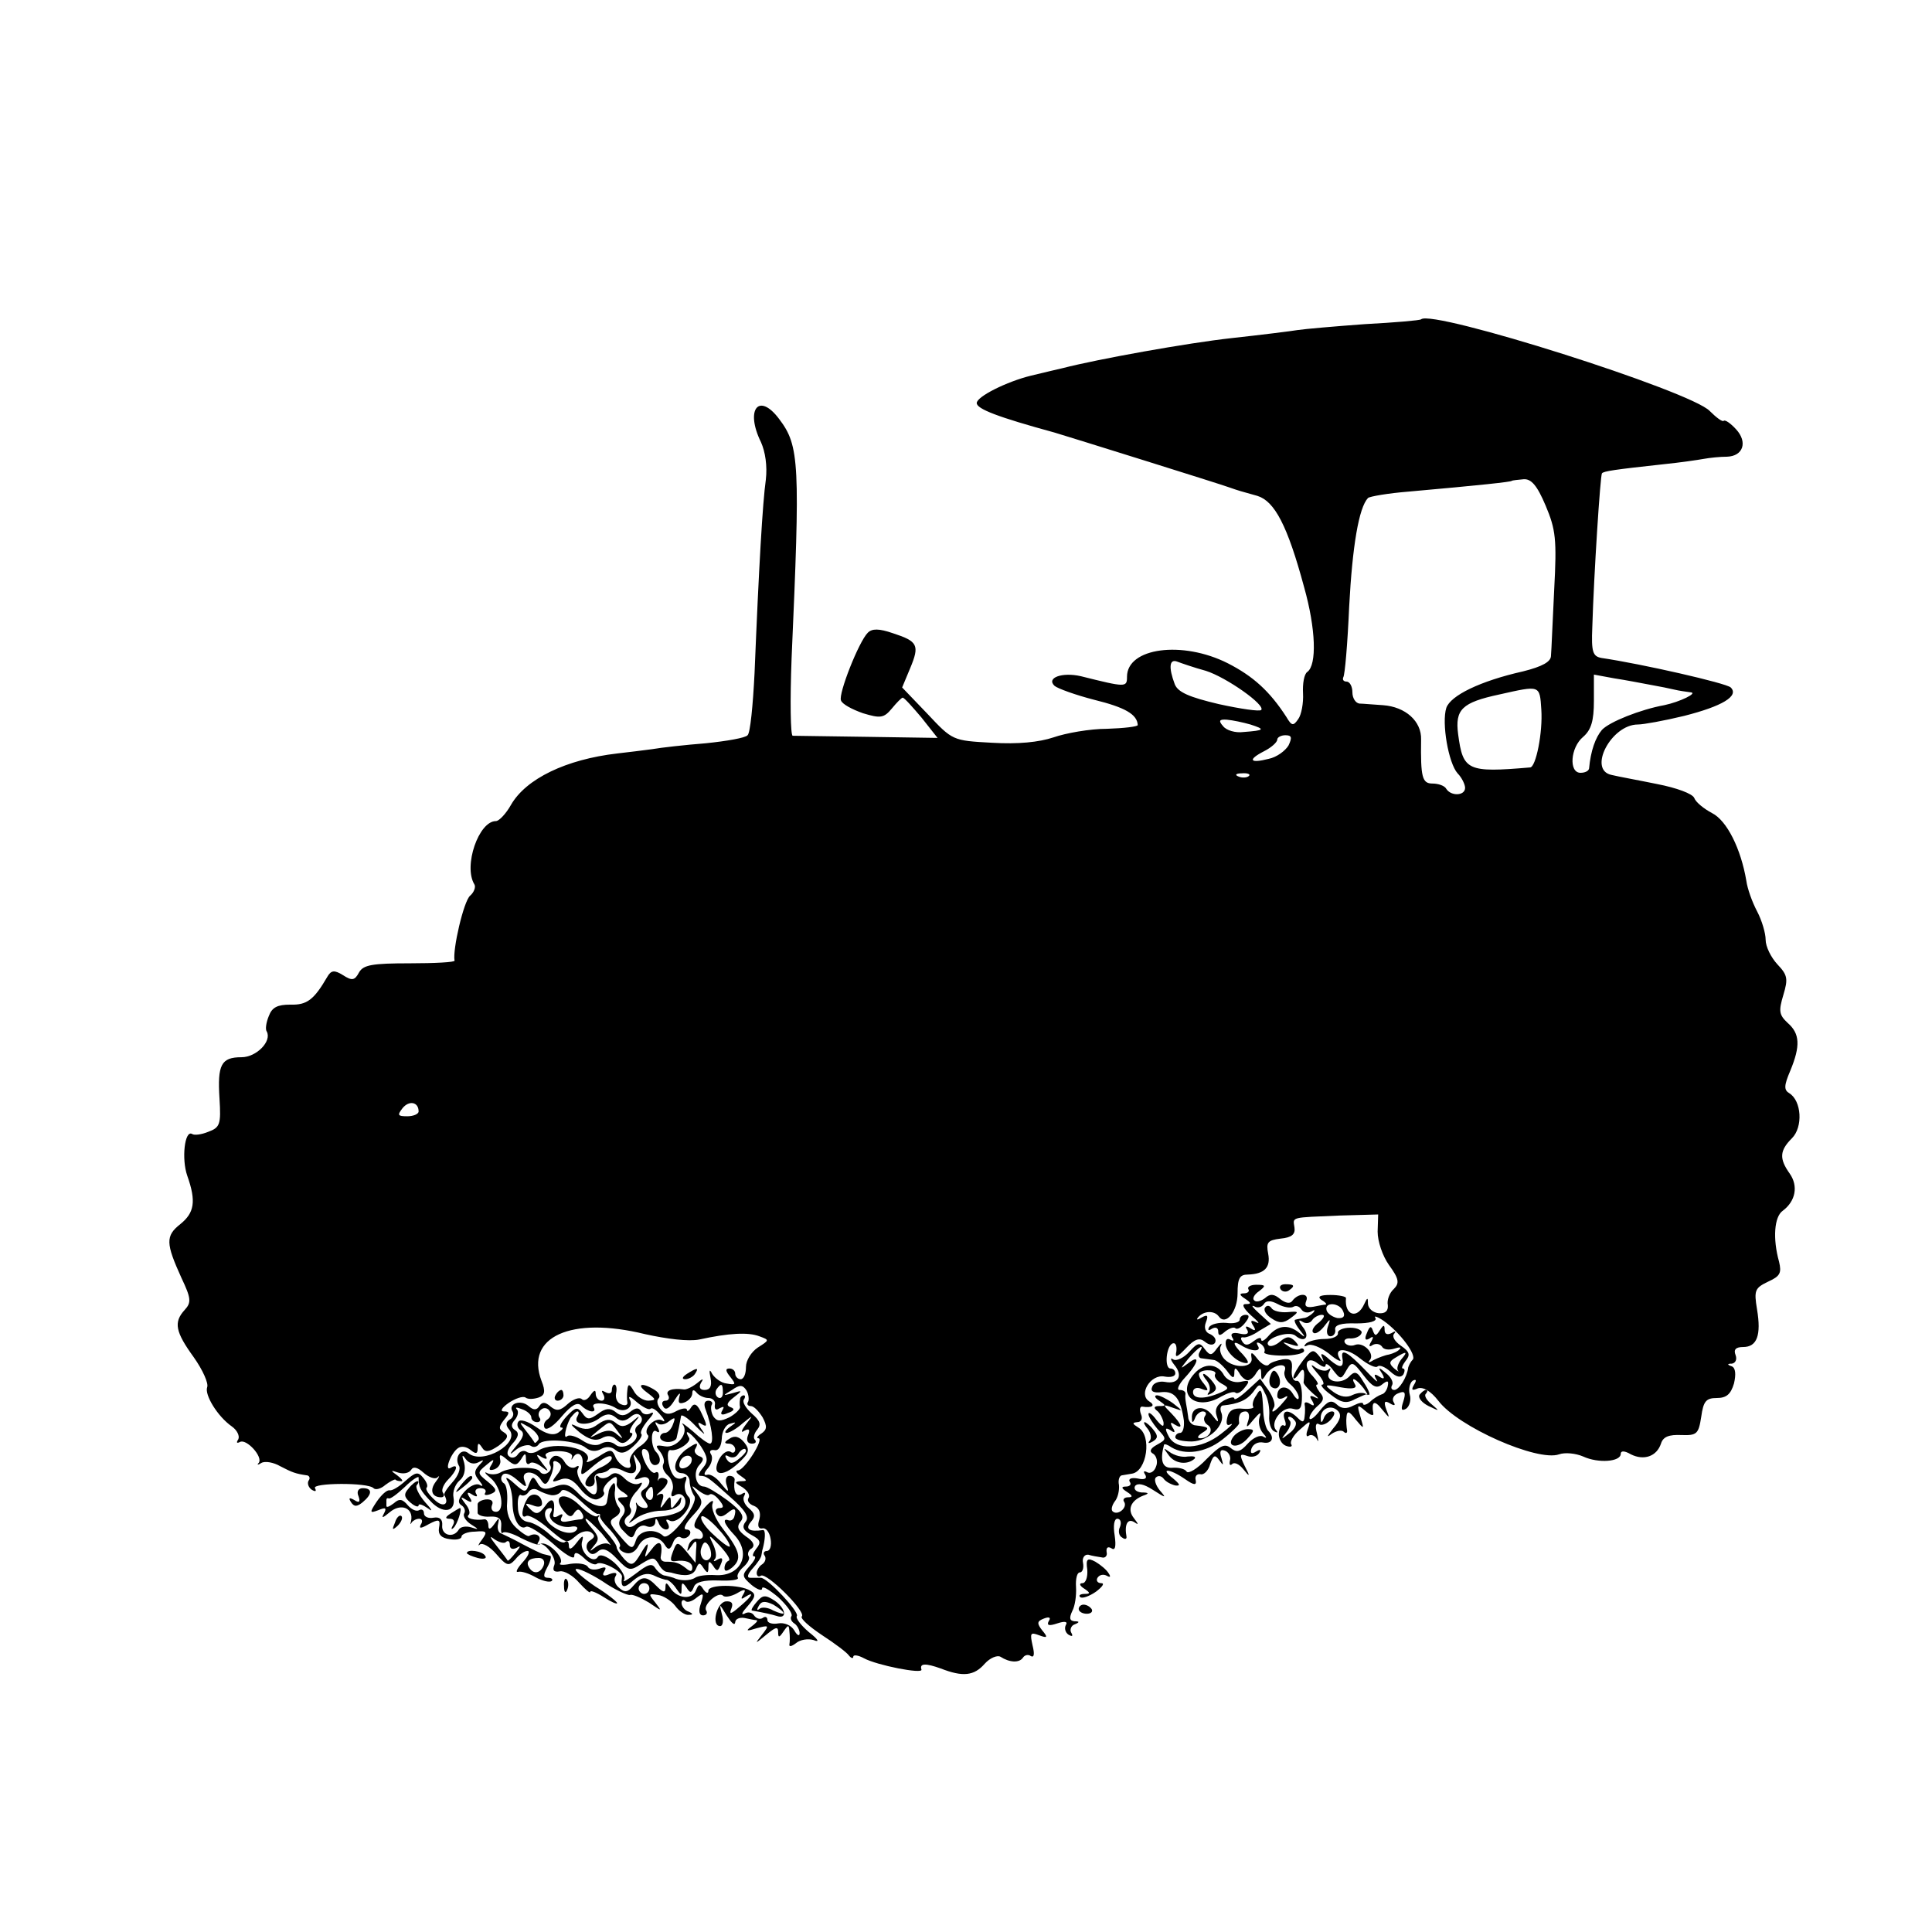 <?xml version="1.0" standalone="no"?>
<!DOCTYPE svg PUBLIC "-//W3C//DTD SVG 20010904//EN"
 "http://www.w3.org/TR/2001/REC-SVG-20010904/DTD/svg10.dtd">
<svg version="1.0" xmlns="http://www.w3.org/2000/svg"
 width="360pt" height="360pt" viewBox="0 0 360 360"
 preserveAspectRatio="xMidYMid meet">
<g transform="translate(0,360) scale(0.1,-0.1)"
fill="#000000" stroke="none">
<path d="M2648 3005 c-2 -2 -49 -6 -105 -9 -55 -4 -112 -9 -125 -11 -12 -2
-68 -9 -123 -15 -82 -9 -249 -39 -315 -56 -8 -2 -35 -8 -59 -14 -45 -11 -101
-39 -101 -51 0 -11 39 -26 145 -55 27 -8 312 -97 325 -102 20 -7 21 -7 53 -16
32 -10 56 -55 87 -170 22 -78 24 -145 6 -158 -6 -4 -9 -22 -8 -40 1 -18 -3
-40 -9 -48 -9 -13 -12 -13 -22 4 -31 48 -62 76 -109 100 -85 43 -188 29 -188
-25 0 -20 -2 -20 -86 1 -35 8 -65 -3 -49 -18 6 -5 39 -17 74 -26 57 -14 80
-27 81 -47 0 -3 -26 -6 -57 -7 -32 0 -77 -8 -100 -16 -27 -9 -66 -13 -115 -10
-73 4 -73 4 -120 54 l-47 49 15 36 c18 43 14 50 -32 65 -26 9 -39 9 -47 1 -17
-17 -55 -114 -50 -126 2 -7 21 -17 41 -24 33 -10 39 -9 54 9 9 11 18 20 20 20
3 0 18 -17 35 -37 l30 -38 -131 2 c-72 1 -135 2 -139 2 -4 1 -5 65 -2 144 16
363 15 396 -23 446 -38 51 -64 18 -34 -43 8 -18 12 -44 9 -70 -6 -42 -13 -163
-21 -360 -3 -60 -8 -112 -13 -116 -4 -5 -39 -11 -78 -15 -38 -3 -83 -8 -100
-11 -16 -2 -46 -6 -65 -8 -95 -11 -170 -47 -198 -96 -9 -16 -22 -30 -28 -30
-32 0 -61 -84 -40 -118 3 -5 -1 -15 -8 -21 -12 -10 -33 -101 -29 -121 1 -3
-37 -5 -83 -5 -71 0 -87 -3 -95 -17 -8 -15 -13 -16 -30 -5 -16 10 -22 9 -29
-3 -25 -43 -38 -53 -69 -52 -24 0 -34 -5 -40 -21 -5 -12 -7 -25 -4 -29 10 -18
-19 -48 -47 -48 -38 0 -45 -14 -41 -77 3 -48 1 -54 -21 -62 -12 -5 -26 -7 -30
-4 -14 8 -20 -47 -9 -78 17 -48 13 -69 -13 -90 -28 -22 -27 -36 2 -100 18 -38
19 -46 6 -60 -21 -23 -17 -41 17 -88 17 -24 28 -49 25 -56 -5 -14 19 -54 46
-73 10 -7 15 -18 12 -24 -4 -6 -3 -8 3 -5 12 7 44 -28 35 -39 -4 -4 -1 -4 5 0
7 4 23 1 35 -6 23 -12 29 -14 49 -17 5 0 8 -5 4 -10 -3 -5 0 -13 6 -17 7 -4 9
-3 6 3 -7 10 99 11 109 0 4 -4 14 -1 22 6 8 6 17 11 19 10 1 -2 6 -3 11 -3 4
0 0 5 -8 11 -13 9 -12 10 2 5 10 -3 20 -1 24 5 4 7 12 5 23 -5 10 -9 22 -13
26 -9 5 5 4 1 -3 -8 -12 -16 -7 -29 10 -29 5 0 7 4 3 9 -3 5 2 16 10 24 17 17
20 31 5 22 -13 -8 0 28 14 37 6 4 16 2 23 -4 10 -8 13 -7 13 3 0 11 2 11 8 2
6 -10 13 -9 31 3 17 13 20 19 10 25 -10 6 -10 10 0 23 11 13 11 16 0 16 -8 0
-4 7 9 16 12 8 26 13 31 10 5 -4 16 -3 25 0 11 4 13 11 5 31 -31 82 55 121
193 87 41 -9 81 -14 101 -10 55 12 91 14 112 6 19 -7 19 -7 -3 -21 -12 -8 -22
-24 -22 -36 0 -13 -4 -23 -10 -23 -5 0 -10 5 -10 10 0 6 -5 10 -11 10 -8 0 -7
-5 2 -16 11 -14 10 -15 -7 -12 -10 1 -22 10 -27 18 -5 10 -6 7 -3 -8 3 -15 -1
-22 -11 -22 -9 0 -11 5 -7 13 6 9 4 9 -8 -1 -9 -7 -20 -12 -24 -11 -21 3 -35
-2 -29 -11 3 -5 1 -10 -5 -10 -6 0 -8 -5 -4 -11 4 -8 12 -3 21 12 8 13 12 16
9 7 -3 -12 -1 -15 10 -11 7 3 14 10 14 17 0 7 3 7 8 1 4 -5 14 -10 22 -10 8 0
14 -6 12 -13 -1 -8 2 -11 9 -6 8 4 9 3 5 -4 -5 -8 -1 -10 10 -5 12 4 14 8 5
11 -8 3 -7 8 6 18 17 13 17 14 -2 8 -19 -5 -19 -5 -1 6 14 10 20 10 27 -1 4
-7 5 -17 3 -21 -3 -4 -1 -8 5 -8 6 0 15 -10 22 -21 9 -17 8 -23 -2 -30 -8 -5
-10 -9 -6 -9 12 0 -26 -60 -38 -60 -5 0 -3 -5 5 -10 13 -9 13 -10 0 -10 -12
-1 -11 -3 3 -11 9 -6 15 -14 12 -20 -4 -5 1 -12 10 -15 10 -4 13 -13 10 -25
-4 -12 -2 -18 5 -17 7 2 14 -7 16 -20 2 -12 -1 -22 -7 -22 -5 0 -8 -4 -4 -9 3
-5 1 -12 -5 -16 -5 -3 -10 -11 -10 -16 0 -6 4 -8 8 -5 11 6 85 -68 76 -76 -3
-4 14 -19 38 -35 23 -15 46 -32 50 -38 4 -5 8 -6 8 -2 0 4 9 3 20 -3 24 -13
110 -30 107 -21 -4 12 8 12 36 2 41 -16 62 -14 82 9 10 11 23 16 29 13 17 -11
35 -12 42 -2 3 5 10 7 15 3 6 -3 7 4 3 20 -5 23 -4 25 12 19 16 -6 17 -4 6 9
-10 13 -10 17 3 22 10 4 14 2 9 -5 -4 -8 1 -9 16 -4 15 5 20 3 16 -3 -3 -6 -1
-14 5 -18 7 -4 9 -3 5 4 -3 5 0 13 6 15 10 4 10 6 0 6 -9 1 -10 6 -4 19 5 9 8
29 7 45 -1 15 2 27 7 27 5 0 8 8 6 18 -2 9 3 16 10 15 6 -2 18 -4 25 -5 6 -2
11 3 9 10 -1 8 2 11 9 7 7 -5 9 3 6 24 -3 18 -1 31 5 31 6 0 8 -7 5 -15 -4 -8
-2 -17 4 -20 5 -4 9 -3 8 2 -4 22 2 34 14 27 9 -6 9 -5 0 7 -13 16 -6 33 17
42 12 4 11 6 -3 6 -10 1 -15 6 -12 12 5 6 16 4 33 -7 25 -16 26 -16 13 -1 -8
10 -11 21 -7 24 4 4 10 3 14 -2 4 -6 14 -11 22 -13 10 -1 9 2 -4 13 -26 20 -7
19 22 -1 17 -12 22 -12 20 -2 -2 7 2 12 9 11 6 -2 15 7 18 19 6 17 9 18 17 7
8 -11 8 -10 4 4 -4 12 -2 17 6 14 7 -2 12 -11 10 -18 -2 -8 0 -11 4 -7 4 4 13
0 21 -10 12 -15 13 -14 2 7 -10 21 -9 23 5 18 8 -3 18 -1 22 5 5 7 2 8 -6 3
-8 -5 -11 -3 -8 6 3 8 12 13 22 11 16 -3 22 9 9 22 -4 4 -8 19 -9 34 -2 44 -4
48 -13 32 -6 -8 -8 -17 -6 -21 3 -3 -6 -5 -19 -4 -17 2 -26 -3 -29 -16 -3 -12
-1 -17 6 -13 7 3 -1 -5 -18 -18 -37 -29 -83 -31 -97 -5 -8 15 -7 18 3 12 8 -6
10 -4 4 5 -5 9 -4 11 3 6 18 -11 14 0 -5 20 -17 17 -17 18 2 11 20 -7 20 -7 1
8 -11 8 -25 15 -30 15 -6 0 -4 -5 4 -10 13 -9 13 -10 0 -10 -9 0 -11 -3 -5 -8
6 -4 11 -14 13 -22 1 -10 -2 -9 -13 4 -8 11 -15 16 -15 11 0 -5 8 -17 17 -28
17 -18 17 -19 -1 -29 -13 -7 -15 -13 -7 -17 6 -4 9 -15 5 -24 -3 -9 -11 -14
-17 -10 -6 3 -7 1 -3 -5 4 -7 -1 -10 -14 -7 -11 2 -18 0 -15 -6 4 -5 0 -9 -7
-9 -9 0 -9 -3 2 -10 11 -7 11 -10 2 -10 -7 0 -11 -4 -7 -9 6 -11 -13 -26 -22
-17 -3 3 -1 11 4 18 6 7 9 21 8 31 -2 9 1 18 6 18 5 1 13 2 18 3 28 4 38 71
12 86 -11 7 -12 9 -2 10 7 0 11 6 7 15 -3 8 -2 14 2 14 19 -3 26 2 13 10 -20
13 3 51 29 46 11 -2 20 0 20 6 0 5 -4 9 -9 9 -12 0 -8 44 5 47 5 1 7 -6 6 -15
-3 -13 1 -12 18 6 16 17 25 20 35 12 8 -7 16 -7 19 -2 3 6 -1 12 -9 16 -9 3
-12 12 -8 22 5 13 3 15 -8 9 -8 -5 -11 -5 -6 1 11 12 30 12 38 1 13 -18 35 9
35 43 0 28 4 35 19 35 31 1 43 13 38 39 -4 21 -1 25 23 28 21 2 28 8 26 21 -3
20 -8 18 84 22 l72 2 -1 -32 c0 -18 9 -45 21 -62 19 -26 20 -34 9 -45 -8 -7
-13 -21 -11 -30 1 -11 -5 -16 -17 -15 -10 1 -19 8 -20 17 0 13 -1 13 -7 0 -13
-29 -37 -21 -34 11 1 3 -13 6 -29 6 -19 0 -25 -3 -17 -9 7 -4 11 -8 8 -9 -3 0
-13 -2 -23 -4 -13 -2 -17 1 -13 11 6 15 -15 15 -26 0 -4 -6 -13 -4 -22 3 -12
10 -19 11 -29 2 -8 -6 -17 -8 -20 -4 -4 3 0 11 9 17 13 10 13 12 -5 12 -11 0
-17 -4 -15 -8 3 -4 -1 -8 -8 -8 -9 0 -9 -3 2 -10 12 -8 12 -10 1 -10 -8 0 -4
-8 10 -21 13 -11 18 -17 10 -13 -10 5 -12 3 -6 -6 6 -9 4 -11 -5 -5 -8 5 -11
4 -6 -3 4 -7 -1 -10 -14 -7 -13 3 -18 0 -14 -7 4 -6 3 -8 -4 -4 -6 3 -9 -1 -8
-10 2 -15 23 -34 39 -34 5 0 1 7 -7 16 -19 19 -21 28 -3 17 19 -12 38 -12 31
-1 -4 7 -2 8 5 4 6 -4 9 -11 7 -15 -3 -4 13 -7 35 -7 21 0 39 4 39 9 0 4 -4 6
-8 3 -4 -2 -14 0 -22 6 -12 8 -11 8 5 3 16 -5 17 -4 8 6 -10 10 -16 9 -28 -1
-8 -7 -18 -10 -21 -7 -12 11 37 29 50 18 18 -15 28 -1 13 17 -8 11 -8 14 0 9
6 -4 14 -3 18 3 3 5 12 10 18 10 7 0 4 -6 -5 -14 -10 -7 -15 -16 -11 -19 3 -4
12 1 20 11 12 16 13 16 7 -1 -3 -9 -1 -17 5 -17 6 0 10 6 9 12 -2 9 11 13 39
12 25 0 39 4 36 10 -4 5 3 3 15 -5 31 -22 63 -65 54 -73 -4 -4 -7 -11 -8 -14
-2 -18 -17 -42 -26 -42 -5 0 -7 4 -4 9 3 5 -2 15 -11 22 -14 12 -16 12 -8 0 6
-10 4 -12 -5 -6 -9 6 -11 4 -5 -6 5 -8 -5 1 -22 19 -30 31 -44 40 -42 24 4
-21 -3 -23 -23 -6 -14 13 -19 14 -14 4 4 -10 3 -9 -5 2 -12 15 -14 14 -31 -7
-10 -13 -18 -27 -18 -32 0 -4 5 -1 10 7 9 14 12 8 9 -16 0 -3 8 -12 18 -21 10
-8 12 -11 4 -7 -10 5 -12 3 -6 -6 5 -9 4 -11 -4 -6 -6 4 -11 4 -10 -1 1 -4 1
-15 0 -22 -1 -12 -4 -12 -13 -3 -17 17 -31 15 -24 -4 3 -8 2 -13 -2 -10 -4 2
-8 -4 -9 -14 -1 -10 5 -21 13 -24 8 -3 13 -2 10 3 -3 4 4 17 16 27 20 18 21
18 15 1 -4 -10 -3 -16 2 -12 5 3 12 -1 15 -7 3 -7 3 -2 0 11 -4 14 -2 21 4 17
5 -3 15 1 22 9 8 9 8 15 2 15 -6 0 -13 -6 -15 -12 -4 -10 -6 -10 -6 -1 -1 18
19 27 32 14 7 -7 5 -17 -9 -33 -11 -14 -13 -18 -3 -10 9 6 19 8 23 4 4 -4 7
-2 6 3 -1 6 -2 17 -1 25 1 12 5 11 17 -5 16 -19 16 -19 9 5 -7 23 -6 24 9 11
9 -8 16 -10 15 -5 -4 23 2 26 16 8 15 -18 15 -18 8 0 -5 14 -3 17 7 11 8 -5
11 -4 7 2 -4 6 0 14 9 17 12 5 14 1 9 -15 -5 -15 -4 -19 5 -14 6 4 10 16 7 26
-3 10 0 22 5 26 7 4 8 1 3 -7 -6 -10 -4 -12 7 -7 10 3 24 -5 38 -23 37 -49
185 -114 225 -100 11 4 31 2 45 -4 28 -13 70 -10 70 5 0 6 7 6 19 -1 24 -12
48 -4 56 20 4 13 15 17 38 16 29 -1 32 2 37 34 4 29 9 35 29 35 18 0 26 7 32
27 4 17 3 29 -4 32 -9 3 -9 5 0 5 7 1 10 8 7 16 -4 10 0 15 14 15 26 0 34 22
26 70 -6 36 -4 40 21 52 22 10 25 16 20 37 -12 43 -9 84 7 95 24 18 29 46 13
69 -20 28 -19 43 4 66 21 21 18 70 -5 84 -10 6 -10 14 2 42 19 46 18 69 -5 89
-16 15 -17 22 -8 52 9 30 8 37 -11 57 -12 13 -22 33 -22 46 0 12 -7 36 -16 53
-9 17 -18 42 -20 57 -10 59 -36 112 -64 126 -15 8 -30 20 -33 28 -3 8 -33 19
-69 26 -34 7 -73 14 -85 17 -45 9 -1 94 49 94 10 0 49 7 86 16 71 18 103 37
87 53 -8 8 -166 44 -241 55 -16 3 -19 11 -17 57 3 100 15 284 18 287 3 4 23 7
115 17 30 3 64 8 75 10 11 2 30 4 43 4 30 1 39 27 17 51 -10 11 -20 18 -23 16
-2 -3 -14 6 -26 18 -34 37 -517 190 -538 171z m232 -347 c19 -45 21 -63 16
-157 -3 -58 -5 -113 -6 -123 0 -11 -16 -20 -52 -29 -80 -18 -135 -45 -143 -68
-9 -28 4 -103 21 -122 8 -8 14 -21 14 -27 0 -15 -26 -16 -35 -2 -3 6 -15 10
-26 10 -19 0 -22 12 -21 82 1 34 -29 61 -71 64 -17 1 -38 3 -44 3 -7 1 -13 10
-13 21 0 11 -5 20 -11 20 -5 0 -8 3 -6 8 3 4 8 63 11 132 6 113 18 184 35 202
3 3 38 9 76 12 135 12 190 18 192 20 1 1 11 2 22 3 14 1 25 -11 41 -49z m-633
-308 c38 -12 112 -64 103 -73 -3 -3 -38 2 -79 11 -55 13 -76 22 -82 37 -12 32
-10 48 5 42 8 -3 31 -11 53 -17z m828 -26 c17 -3 37 -7 45 -9 8 -2 22 -4 30
-5 15 -1 -20 -18 -49 -24 -44 -8 -102 -31 -116 -46 -12 -14 -21 -39 -24 -72
-1 -5 -8 -8 -16 -8 -22 0 -19 47 5 67 15 13 20 30 20 67 l0 49 38 -7 c20 -3
51 -9 67 -12z m-203 -46 c3 -42 -10 -108 -21 -108 -117 -10 -125 -6 -134 62
-6 46 7 59 77 74 76 17 75 18 78 -28z m-542 -28 c28 -9 27 -11 -13 -14 -15 -2
-32 3 -38 11 -9 10 -7 13 7 12 11 -1 30 -5 44 -9z m71 -39 c-6 -10 -22 -22
-37 -25 -35 -9 -40 -2 -9 14 14 7 25 17 25 22 0 4 7 8 15 8 12 0 13 -4 6 -19z
m-74 -57 c-3 -3 -12 -4 -19 -1 -8 3 -5 6 6 6 11 1 17 -2 13 -5z m-1547 -625
c0 -5 -10 -9 -21 -9 -18 0 -19 2 -9 15 12 15 30 12 30 -6z m1630 -364 c5 3 11
1 15 -5 4 -6 12 -7 18 -4 7 4 8 3 4 -2 -5 -5 -13 -10 -18 -10 -5 -1 -12 -2
-15 -3 -4 0 0 -9 7 -18 13 -16 12 -17 -2 -5 -20 15 -39 12 -56 -8 -7 -8 -13
-11 -13 -6 0 5 -6 3 -14 -3 -10 -8 -16 -9 -21 -1 -4 6 -3 9 2 8 4 -1 18 4 29
12 l22 13 -22 20 c-11 10 -16 16 -9 13 6 -4 14 -2 18 4 4 7 13 7 26 0 11 -6
24 -8 29 -5z m93 -9 c4 -9 0 -13 -11 -12 -9 2 -18 8 -20 14 -5 17 25 15 31 -2z
m-33 -100 c0 5 7 1 14 -9 14 -18 15 -18 25 0 10 17 12 16 32 -10 16 -21 24
-25 34 -17 10 8 13 8 11 -2 -1 -7 -6 -15 -11 -16 -6 -2 -16 -8 -22 -14 -7 -6
-13 -7 -13 -4 0 4 -8 2 -18 -3 -13 -7 -23 -6 -31 2 -10 9 -17 7 -32 -12 -10
-13 -19 -19 -19 -13 0 5 7 15 15 22 12 10 13 16 4 26 -6 8 -8 14 -5 14 4 0 0
7 -8 16 -20 19 -11 40 10 23 8 -6 14 -8 14 -3z m-1123 -51 c0 -8 -4 -12 -9 -9
-5 3 -6 10 -3 15 9 13 12 11 12 -6z m979 -52 c-5 -15 -3 -14 10 2 12 14 15 15
11 4 -3 -9 0 -22 6 -29 8 -9 8 -11 1 -7 -6 4 -19 -2 -29 -13 -14 -16 -21 -17
-32 -8 -11 9 -20 4 -45 -21 -17 -18 -34 -28 -37 -23 -3 5 -15 8 -27 7 -18 -1
-23 13 -15 43 1 2 7 0 14 -5 25 -15 63 -10 94 14 18 14 32 28 32 31 -2 15 2
22 12 22 6 0 8 -8 5 -17z m88 -2 c3 -5 -2 -15 -12 -22 -15 -12 -16 -12 -5 2 7
9 10 19 6 22 -3 4 -4 7 0 7 3 0 8 -4 11 -9z"/>
<path d="M2357 1163 c-3 -5 3 -14 13 -20 13 -9 22 -9 35 1 16 12 16 13 -6 11
-13 -1 -27 2 -30 8 -4 5 -9 5 -12 0z"/>
<path d="M2454 1042 c11 -12 15 -22 10 -22 -5 0 2 -9 16 -19 19 -15 29 -17 45
-8 11 5 21 10 23 9 7 -5 4 6 -8 24 -11 19 -16 20 -27 8 -16 -15 -46 -8 -36 10
3 6 3 8 -2 4 -4 -4 -15 -2 -24 4 -10 8 -9 4 3 -10z m87 -29 c7 -10 10 -15 5
-11 -5 4 -16 3 -25 -1 -11 -6 -23 -4 -36 5 -19 14 -18 15 13 9 22 -4 31 -2 27
5 -10 17 2 11 16 -7z"/>
<path d="M2299 924 c-16 -20 7 -25 25 -5 14 15 14 18 1 18 -8 0 -20 -6 -26
-13z"/>
<path d="M2178 888 c12 -16 35 -18 48 -6 3 4 -2 5 -13 4 -10 -2 -25 2 -33 8
-13 9 -13 9 -2 -6z"/>
<path d="M2386 1198 c3 -5 10 -6 15 -3 13 9 11 12 -6 12 -8 0 -12 -4 -9 -9z"/>
<path d="M2310 1141 c0 -5 -11 -8 -25 -6 -14 1 -28 -2 -32 -8 -3 -6 -1 -7 5
-3 7 4 12 2 12 -5 0 -8 3 -9 13 0 8 6 16 9 19 6 3 -3 11 1 18 10 8 10 9 15 1
15 -6 0 -11 -4 -11 -9z"/>
<path d="M2493 1116 c1 -6 -10 -11 -25 -11 -14 0 -30 -4 -35 -9 -4 -5 -3 -6 3
-3 7 4 24 -3 40 -15 15 -13 25 -17 21 -11 -14 22 11 23 37 2 15 -12 30 -19 33
-15 4 3 14 -1 24 -10 11 -10 19 -12 24 -5 3 6 3 11 -1 11 -3 0 -1 6 5 14 9 11
8 17 -8 28 -12 8 -18 18 -13 23 4 5 1 5 -5 1 -8 -4 -13 -2 -13 6 0 10 -2 10
-9 -1 -7 -11 -9 -11 -13 0 -3 9 -6 8 -11 -5 -5 -11 -3 -15 5 -10 7 5 8 3 3 -6
-5 -8 -4 -11 3 -6 6 3 13 2 17 -3 3 -6 13 -7 23 -4 9 3 14 3 10 -1 -3 -4 -12
-8 -20 -10 -7 -1 -20 -6 -28 -10 -8 -5 -12 -6 -8 -1 11 12 -11 35 -27 29 -7
-3 -16 -1 -19 4 -3 5 2 9 11 8 9 0 18 4 20 10 2 5 -8 10 -21 10 -14 0 -24 -5
-23 -10z m118 -49 c-6 -8 -9 -17 -6 -21 3 -3 -1 -1 -7 4 -10 9 -10 13 2 20 21
13 24 12 11 -3z"/>
<path d="M2216 1081 c-10 -11 -24 -18 -30 -14 -6 4 -5 -1 2 -10 17 -20 8 -37
-17 -32 -11 2 -22 -2 -24 -9 -4 -9 3 -12 18 -10 24 2 35 -12 41 -53 1 -13 -2
-23 -7 -23 -5 0 -9 -4 -9 -8 0 -5 14 -8 31 -8 32 1 63 31 55 53 -3 7 -2 13 2
14 30 3 45 10 57 25 12 17 13 17 22 -2 6 -10 9 -29 8 -42 -1 -13 3 -26 9 -29
6 -3 8 -3 4 2 -13 14 12 46 31 40 14 -4 17 1 17 24 0 17 -4 29 -10 28 -6 -1
-10 8 -9 20 2 18 -2 22 -17 20 -11 -2 -23 -6 -26 -10 -4 -4 -13 1 -21 11 -10
13 -13 14 -11 2 4 -19 -32 -21 -50 -3 -7 7 -11 19 -7 25 3 7 0 5 -7 -4 -10
-14 -13 -15 -23 -2 -9 13 -13 13 -29 -5z m19 -1 c-3 -5 -1 -11 4 -11 6 -1 16
-2 22 -3 6 0 17 -10 25 -20 10 -14 14 -16 14 -5 0 11 2 12 9 1 4 -8 12 -14 16
-14 4 0 12 6 16 14 7 10 9 10 9 -2 0 -13 2 -13 9 -1 12 18 41 24 35 7 -3 -7 2
-19 11 -26 8 -7 15 -18 15 -24 0 -6 -5 -3 -11 7 -10 17 -29 15 -29 -4 0 -6 6
-7 13 -3 8 5 8 2 -2 -9 -14 -17 -26 -24 -17 -9 3 5 -2 19 -10 31 l-16 22 -24
-22 c-13 -12 -24 -19 -24 -15 0 4 -9 2 -20 -4 -12 -7 -17 -16 -13 -28 5 -14 3
-14 -9 2 -15 19 -39 15 -37 -7 0 -9 2 -9 6 1 2 6 9 12 14 12 6 0 8 -4 4 -9 -3
-5 -1 -12 5 -16 13 -8 3 -25 -13 -25 -7 0 -6 4 3 10 15 9 13 11 -12 14 -7 0
-14 8 -14 16 -1 8 -3 20 -4 25 -1 6 -2 13 -1 18 0 4 -4 7 -11 7 -6 0 -2 10 10
23 26 28 29 45 5 26 -15 -11 -14 -10 1 9 20 23 32 30 21 12z"/>
<path d="M2226 1041 c-36 -39 2 -72 50 -43 11 6 23 10 26 7 3 -3 11 1 17 9 11
13 9 15 -8 11 -12 -2 -24 3 -30 12 -12 23 -37 24 -55 4z m38 -2 c-2 -4 3 -12
12 -17 15 -8 14 -10 -2 -17 -30 -13 -51 -12 -51 1 0 7 7 10 16 6 13 -5 14 -3
4 10 -7 8 -11 17 -8 20 8 8 35 5 29 -3z"/>
<path d="M2249 1027 c6 -8 7 -18 3 -22 -4 -5 -1 -5 6 -1 10 6 10 11 1 22 -6 8
-14 14 -16 14 -3 0 0 -6 6 -13z"/>
<path d="M2367 1036 c-3 -8 -2 -18 3 -21 13 -8 20 9 11 24 -6 10 -10 9 -14 -3z"/>
<path d="M1280 1040 c-9 -6 -10 -10 -3 -10 6 0 15 5 18 10 8 12 4 12 -15 0z"/>
<path d="M1140 1009 c0 -5 -5 -7 -12 -3 -7 4 -8 3 -4 -4 4 -7 2 -12 -3 -12 -6
0 -11 6 -11 13 0 8 -3 7 -10 -3 -5 -8 -12 -11 -16 -7 -4 4 -16 0 -26 -9 -14
-13 -21 -14 -32 -5 -10 9 -16 9 -21 1 -5 -8 -11 -8 -20 0 -15 13 -39 4 -30
-10 3 -5 1 -12 -5 -15 -8 -5 -8 -11 -1 -19 21 -25 -49 -66 -76 -44 -13 11 -27
-7 -18 -23 4 -5 -1 -19 -12 -31 -10 -11 -17 -22 -15 -24 10 -17 -2 -24 -18 -9
-11 10 -18 20 -15 23 3 3 0 11 -7 19 -9 11 -14 10 -32 -6 -12 -11 -25 -19 -30
-18 -5 1 -15 -8 -24 -21 -14 -21 -13 -22 3 -16 14 6 16 4 10 -7 -5 -9 -1 -7
11 3 21 18 45 8 40 -16 -2 -6 -1 -8 1 -3 3 4 9 7 14 7 6 0 7 -5 3 -11 -4 -8 1
-7 15 1 19 10 22 9 19 -7 -2 -12 4 -19 20 -21 12 -2 22 0 22 5 0 4 11 9 25 9
22 2 24 0 13 -15 -7 -9 -8 -13 -4 -9 5 4 19 -4 31 -18 19 -22 23 -23 35 -10 7
9 17 16 23 16 5 0 2 -9 -9 -21 -10 -11 -14 -19 -9 -18 6 2 21 -3 33 -10 13 -7
26 -10 30 -7 3 3 0 6 -7 6 -9 0 -9 5 -1 20 6 11 8 21 5 21 -3 1 -8 2 -12 3 -5
1 -23 10 -40 19 -18 10 -36 18 -40 20 -4 1 -7 9 -5 17 3 13 2 13 -7 0 -7 -10
-11 -11 -11 -3 0 7 -3 12 -7 12 -19 -3 -36 2 -30 8 4 3 1 13 -6 21 -10 13 -9
14 2 7 10 -6 12 -4 6 5 -6 9 -4 11 5 5 8 -5 11 -4 7 2 -3 5 0 10 8 10 8 0 12
-4 9 -9 -3 -4 2 -5 10 -2 13 5 12 9 -5 23 -20 16 -20 17 -3 31 14 12 16 12 10
1 -6 -9 -5 -12 5 -9 8 3 13 11 11 18 -2 11 0 11 13 0 14 -12 18 -11 26 1 7 12
9 12 9 0 0 -8 3 -11 7 -8 3 4 13 1 22 -6 14 -11 15 -10 1 7 -12 16 -12 18 -1
11 9 -5 12 -4 8 2 -3 5 7 9 23 9 15 0 27 -4 26 -10 -2 -6 -1 -8 1 -3 9 16 22
6 18 -14 -4 -19 -3 -20 13 -7 25 22 42 30 42 21 0 -5 -10 -13 -22 -18 -23 -11
-37 -35 -19 -35 6 0 10 5 9 12 -2 7 2 12 9 13 6 0 15 3 18 7 4 4 15 3 25 -2
21 -11 30 -4 23 18 -4 14 -3 15 5 2 8 -10 8 -18 0 -27 -8 -10 -7 -12 6 -7 18
7 22 -11 6 -21 -8 -5 -7 -11 1 -21 7 -9 8 -14 1 -14 -6 0 -12 3 -15 8 -2 4 -3
2 -1 -4 1 -6 -3 -18 -9 -25 -8 -9 -6 -9 7 1 10 8 32 15 49 15 18 0 32 7 35 15
3 13 2 13 -7 0 -10 -13 -11 -13 -11 0 0 13 -2 13 -11 0 -9 -13 -10 -12 -5 3 4
12 2 16 -7 12 -6 -4 -4 0 6 8 10 9 14 18 8 21 -5 3 -11 3 -14 -1 -2 -5 -2 -2
0 5 1 7 -1 11 -6 8 -4 -3 -13 6 -19 19 -7 15 -8 25 -2 25 6 0 10 -7 10 -15 0
-8 5 -15 10 -15 11 0 13 13 3 24 -11 10 -11 46 0 39 6 -4 7 -1 2 8 -5 8 -5 11
0 7 4 -4 14 -3 22 4 11 8 12 7 7 -6 -3 -9 -10 -16 -15 -16 -5 0 -9 -4 -9 -8 0
-5 7 -9 15 -9 8 0 16 4 16 9 1 4 3 13 4 18 1 6 3 15 4 21 0 5 13 -3 27 -18 15
-15 20 -19 13 -9 -10 14 -10 18 -1 12 10 -6 10 -2 0 19 -8 18 -14 22 -20 13
-4 -7 -8 -9 -8 -5 0 4 -9 3 -19 -2 -14 -8 -22 -7 -30 3 -6 7 -8 16 -4 20 4 4
1 11 -7 16 -24 15 -36 11 -14 -5 17 -13 17 -14 2 -15 -9 0 -22 8 -27 18 -8 14
-11 14 -12 2 -1 -8 -1 -19 0 -23 1 -5 -4 -7 -11 -4 -7 2 -12 11 -10 21 2 9 0
16 -3 16 -3 0 -5 -5 -5 -11z m72 -34 c3 3 11 -2 19 -12 8 -9 9 -14 3 -10 -13
8 -37 -16 -27 -27 4 -3 -3 -14 -16 -22 -12 -9 -20 -22 -17 -30 3 -8 0 -11 -9
-8 -7 3 -16 12 -19 21 -6 13 -9 13 -32 -2 -15 -9 -24 -12 -20 -7 14 23 -62 38
-91 19 -7 -5 -17 -6 -22 -2 -5 3 -12 1 -16 -5 -4 -6 -11 -8 -16 -4 -6 4 -4 13
6 24 11 12 13 20 5 25 -8 5 -8 11 -1 19 6 7 8 16 4 20 -4 4 0 4 10 0 9 -3 17
-10 17 -15 0 -5 5 -9 11 -9 5 0 8 4 4 9 -3 5 -1 12 4 15 5 4 12 2 15 -3 4 -5
2 -12 -4 -16 -6 -4 -8 -11 -5 -16 4 -5 18 5 32 22 18 21 29 27 36 20 13 -13
30 -15 23 -3 -6 10 25 9 42 -2 16 -10 34 2 25 17 -3 7 3 4 14 -6 11 -9 22 -15
25 -12z m-321 -100 c11 6 12 5 2 -5 -10 -11 -10 -17 0 -29 7 -9 8 -12 1 -8 -6
4 -19 -2 -28 -12 -12 -13 -14 -21 -6 -26 5 -3 8 -10 5 -15 -3 -5 3 -14 12 -20
16 -10 16 -11 1 -6 -10 3 -20 1 -23 -4 -10 -17 -33 -11 -31 8 1 11 -5 16 -16
14 -10 -2 -18 2 -18 8 0 6 -4 9 -9 6 -5 -3 -14 1 -21 9 -10 12 -16 13 -26 4
-8 -6 -14 -9 -14 -5 0 3 0 8 0 11 0 3 2 4 4 3 3 -2 16 8 30 21 14 14 26 21 26
18 0 -18 3 -24 22 -44 23 -25 48 -21 43 7 -2 10 3 24 11 31 9 7 12 20 9 33 -5
15 -4 17 3 7 6 -8 15 -10 23 -6z m326 -60 c0 -8 -4 -12 -9 -9 -5 3 -6 10 -3
15 9 13 12 11 12 -6z m-274 -88 c4 3 7 1 7 -6 0 -7 5 -9 13 -5 8 5 7 2 -2 -9
-8 -10 -14 -16 -15 -15 -1 2 -10 14 -21 28 -12 15 -14 20 -4 12 9 -6 19 -9 22
-5z m70 -44 c-6 -15 -19 -17 -27 -4 -7 11 0 18 18 18 8 0 12 -6 9 -14z"/>
<path d="M1056 961 c-11 -12 -15 -21 -10 -21 5 0 2 -4 -5 -9 -10 -7 -24 -3
-42 10 -16 11 -30 15 -33 10 -4 -5 -1 -13 4 -16 8 -5 5 -14 -7 -28 -15 -18
-15 -20 -1 -8 9 7 22 10 27 7 5 -4 12 -2 15 3 8 12 72 7 88 -7 9 -7 19 -7 28
-2 9 5 19 5 27 -2 10 -8 19 -6 33 7 11 10 18 20 15 23 -3 3 3 14 12 25 10 11
13 17 6 14 -6 -4 -15 -3 -18 3 -5 8 -11 7 -21 -1 -10 -8 -18 -8 -27 0 -10 8
-19 7 -32 -3 -17 -12 -21 -12 -30 1 -9 12 -13 11 -29 -6z m20 0 c-10 -16 19
-19 39 -5 13 10 22 11 32 3 9 -8 17 -8 27 0 9 8 16 8 20 2 4 -5 2 -12 -4 -16
-6 -4 -8 -10 -5 -15 9 -14 -24 -34 -38 -22 -7 6 -18 7 -27 2 -8 -5 -22 -3 -35
6 -12 8 -24 11 -28 8 -8 -8 -3 18 6 34 5 6 10 12 13 12 3 0 3 -4 0 -9z m-73
-44 c-3 -4 -6 -7 -7 -5 -1 2 -8 12 -16 22 -14 18 -14 18 7 6 12 -8 19 -18 16
-23z"/>
<path d="M1114 946 c-13 -10 -24 -11 -39 -4 -14 7 -13 4 5 -11 17 -13 29 -17
41 -11 10 6 20 5 27 -2 9 -9 15 -9 24 0 7 7 8 12 4 12 -5 0 -2 8 5 18 13 15
12 16 -3 3 -13 -10 -21 -11 -31 -2 -10 8 -19 7 -33 -3z m37 -13 c11 -15 11
-16 -1 -6 -9 9 -19 9 -34 2 -20 -10 -20 -10 -2 5 24 19 21 20 37 -1z"/>
<path d="M859 833 c-13 -16 -12 -17 4 -4 9 7 17 15 17 17 0 8 -8 3 -21 -13z"/>
<path d="M761 826 c-9 -10 -8 -16 4 -26 8 -7 15 -9 15 -5 0 4 8 1 18 -6 9 -7
7 -2 -6 12 -12 14 -19 29 -15 32 3 4 4 7 1 7 -3 0 -11 -6 -17 -14z"/>
<path d="M840 780 c-11 -7 -11 -10 -2 -10 8 0 10 -5 6 -12 -4 -7 -3 -9 1 -5 7
6 17 37 12 37 -1 0 -9 -5 -17 -10z"/>
<path d="M1035 1000 c-3 -5 -1 -10 4 -10 6 0 11 5 11 10 0 6 -2 10 -4 10 -3 0
-8 -4 -11 -10z"/>
<path d="M2645 1001 c-3 -6 5 -15 17 -21 21 -10 21 -10 6 3 -10 8 -15 17 -11
20 3 4 4 7 0 7 -3 0 -8 -4 -12 -9z"/>
<path d="M1379 993 c-1 -5 -1 -11 0 -15 0 -4 -9 -13 -20 -19 -17 -8 -23 -8
-30 2 -4 7 -5 17 -3 21 3 4 0 8 -6 8 -8 0 -9 -7 -5 -17 11 -29 16 -63 8 -63
-4 0 -18 10 -32 23 -14 12 -23 18 -19 13 13 -16 -11 -45 -33 -41 -17 3 -19 2
-9 -10 6 -8 9 -18 6 -23 -3 -6 1 -15 9 -22 7 -6 11 -19 8 -27 -4 -10 -2 -14 5
-9 15 9 27 -13 13 -27 -6 -6 -25 -12 -42 -13 -16 -1 -36 -8 -44 -14 -8 -7 -15
-7 -19 -1 -4 5 -2 12 4 16 6 4 8 11 4 16 -3 6 2 20 13 31 10 12 12 18 5 14 -7
-4 -19 0 -28 9 -11 11 -20 13 -28 5 -7 -5 -16 -6 -20 -2 -4 4 -7 3 -6 -3 7
-32 -2 -39 -20 -16 -11 12 -17 28 -13 34 3 6 1 7 -5 3 -6 -3 -15 1 -20 10 -5
9 -15 14 -21 10 -6 -4 -9 -11 -6 -16 3 -5 1 -11 -4 -14 -5 -4 -12 -3 -15 2 -6
10 -57 9 -74 -2 -7 -4 -18 -4 -24 -1 -7 4 -4 -1 6 -9 21 -17 28 -63 10 -63 -7
0 -10 6 -7 13 3 7 -2 11 -12 10 -8 -1 -15 -5 -15 -9 0 -4 0 -11 0 -16 0 -4 10
-8 23 -7 16 1 22 -4 21 -17 -1 -10 0 -16 3 -13 3 3 18 -1 34 -10 16 -8 30 -13
32 -12 10 8 35 -25 30 -38 -4 -10 -1 -14 10 -12 8 2 25 -8 36 -21 12 -13 21
-21 21 -17 0 3 11 -1 25 -10 14 -9 25 -14 25 -11 0 2 -18 17 -41 31 -22 15
-39 30 -36 32 3 3 25 -7 49 -22 23 -16 47 -27 52 -26 4 2 20 -5 35 -14 25 -17
25 -17 12 0 -13 16 -13 17 5 14 10 -1 25 -11 32 -20 7 -10 19 -18 25 -17 9 0
9 2 0 6 -7 2 -13 10 -13 16 0 5 3 7 7 4 3 -4 13 -1 21 6 13 10 14 8 8 -11 -5
-14 -3 -22 4 -22 6 0 9 4 6 9 -7 10 22 36 31 28 3 -4 15 -2 26 4 15 9 18 8 12
-2 -5 -8 -4 -10 3 -5 19 12 14 2 -10 -18 -16 -14 -20 -15 -15 -3 4 10 0 14
-11 13 -17 -3 -27 -46 -10 -46 5 0 7 10 3 23 -5 20 -5 20 9 -3 9 -14 15 -20
16 -13 0 6 8 10 18 8 9 -2 19 -4 22 -4 3 -1 -2 -6 -10 -12 -11 -8 -9 -9 10 -3
23 6 24 6 10 -12 -14 -18 -14 -18 8 0 17 14 22 16 22 5 0 -11 2 -11 10 1 9 13
10 13 11 0 1 -8 1 -19 0 -24 -1 -5 4 -4 12 2 8 7 23 9 33 6 12 -5 9 1 -9 15
-15 13 -25 26 -22 30 4 8 -54 70 -67 71 -5 0 -13 0 -20 0 -7 0 -5 7 5 18 8 9
16 20 16 25 1 4 1 8 2 10 5 18 6 36 1 36 -26 -4 -34 2 -23 15 9 10 8 16 -4 26
-8 7 -12 17 -8 23 3 6 1 7 -5 3 -11 -6 -16 6 -13 27 0 4 -4 7 -10 7 -6 0 -8
-8 -5 -17 5 -15 3 -14 -10 2 -8 11 -20 19 -26 17 -7 -2 -7 3 1 12 7 8 10 20 6
26 -4 6 -1 9 6 8 8 -2 13 7 14 21 0 13 7 26 15 28 13 4 13 3 0 -6 -8 -6 -11
-11 -6 -11 5 0 19 8 30 18 20 16 20 16 6 -2 -9 -12 -10 -17 -3 -12 9 5 11 2 7
-8 -4 -10 -1 -16 7 -16 7 0 9 3 6 7 -4 3 -2 12 4 19 8 10 5 17 -10 30 -11 10
-18 21 -15 26 3 4 3 8 0 8 -3 0 -7 -3 -7 -7z m-73 -88 c13 -20 14 -28 4 -40
-7 -8 -10 -15 -6 -15 12 0 15 -2 55 -38 30 -26 38 -39 30 -48 -7 -9 -4 -16 11
-24 17 -9 19 -14 9 -26 -6 -8 -8 -14 -4 -14 5 0 1 -8 -8 -18 -15 -17 -15 -19
3 -35 11 -9 20 -12 20 -7 0 6 13 -2 30 -16 16 -15 27 -30 25 -35 -3 -4 -1 -10
5 -14 5 -3 10 -12 10 -18 0 -7 -5 -4 -10 5 -6 10 -19 15 -30 13 -11 -2 -20 1
-20 6 0 6 -4 8 -9 4 -5 -3 -12 -1 -16 5 -4 6 -12 7 -18 3 -7 -3 -4 3 6 14 15
17 16 23 5 29 -19 12 -78 12 -78 0 0 -6 -4 -5 -9 2 -7 11 -9 11 -14 -1 -7 -19
-35 -16 -48 4 -7 11 -9 11 -9 1 0 -10 -4 -10 -16 2 -19 20 -28 20 -44 1 -10
-12 -16 -13 -26 -4 -8 6 -11 16 -7 22 4 6 0 8 -11 4 -11 -5 -15 -3 -10 5 5 8
2 9 -9 5 -9 -3 -19 -2 -22 4 -4 5 -18 7 -32 5 -14 -3 -23 -2 -19 1 9 10 -25
43 -37 36 -6 -3 -7 -1 -3 5 6 10 -6 17 -18 10 -2 -2 -13 5 -24 15 -13 12 -19
28 -17 48 1 16 -1 32 -6 35 -5 3 -7 10 -3 15 4 6 14 3 27 -8 18 -16 20 -16 14
-1 -7 19 20 19 32 -1 6 -9 10 -8 16 6 5 10 7 22 6 26 -1 5 3 6 9 2 8 -5 7 -12
-2 -23 -11 -14 -10 -15 6 -9 13 5 24 0 37 -17 12 -15 26 -23 34 -19 8 3 13 9
10 13 -3 4 2 13 10 20 14 12 16 10 14 -6 0 -4 5 -11 13 -15 10 -7 10 -9 -1 -9
-12 0 -12 -3 -3 -12 8 -8 8 -15 1 -24 -8 -10 -7 -18 4 -28 13 -14 16 -14 21 0
4 9 13 14 21 10 8 -3 15 0 16 7 0 9 2 9 6 0 2 -7 9 -13 14 -13 6 0 7 5 3 12
-4 6 -3 8 3 5 16 -10 49 31 36 44 -6 6 -9 18 -6 27 4 10 2 13 -5 8 -6 -3 -14
-1 -18 6 -10 15 -13 47 -5 46 14 -3 40 15 35 23 -13 21 7 7 22 -16z m-96 -265
c0 -5 -4 -10 -10 -10 -5 0 -10 5 -10 10 0 6 5 10 10 10 6 0 10 -4 10 -10z"/>
<path d="M1277 898 c-21 -17 -26 -42 -7 -43 8 0 15 -7 15 -15 0 -8 4 -21 9
-28 8 -14 -47 -85 -58 -74 -16 15 -45 11 -51 -8 -6 -18 -8 -18 -30 8 -20 23
-21 28 -9 35 10 6 12 13 6 20 -5 7 -8 20 -6 30 1 11 -1 16 -4 12 -4 -4 -8 -11
-8 -16 -1 -5 -2 -13 -3 -17 -2 -16 -31 -8 -52 14 -17 18 -26 21 -45 14 -18 -7
-26 -5 -32 6 -8 14 -10 14 -16 -1 -6 -17 -8 -17 -28 1 -13 12 -18 13 -12 4 5
-8 9 -26 9 -40 0 -30 13 -52 25 -45 5 3 27 -11 50 -31 22 -20 40 -31 40 -24 0
9 6 8 18 -3 10 -10 21 -14 24 -11 8 7 48 -14 47 -24 -3 -21 3 -23 21 -7 13 11
25 15 37 10 10 -5 22 -9 26 -9 4 -1 12 -8 17 -16 9 -13 10 -13 10 0 0 12 2 12
9 2 7 -11 9 -11 14 1 3 9 18 13 46 12 22 -1 38 1 36 5 -3 4 2 13 10 20 8 7 13
16 10 20 -3 5 0 12 6 15 6 5 3 13 -11 22 -15 11 -18 18 -10 28 8 9 2 19 -24
39 -19 14 -39 26 -44 26 -16 0 -21 27 -9 40 9 10 9 14 -1 17 -6 3 -10 9 -6 14
7 13 1 11 -19 -3z m11 -23 c-2 -5 -8 -10 -15 -11 -6 -1 -9 4 -6 12 6 16 27 15
21 -1z m-261 -61 c7 -1 16 2 19 8 4 5 18 -2 34 -17 16 -15 31 -27 34 -26 3 1
5 -1 4 -3 -2 -3 7 -15 20 -28 12 -14 20 -27 17 -30 -3 -3 1 -8 9 -11 10 -4 20
1 26 13 11 20 37 21 49 1 6 -10 10 -9 15 4 3 9 10 14 15 10 5 -3 12 -1 16 5 3
5 1 10 -6 10 -7 0 -2 11 11 25 20 21 21 27 9 42 -12 16 -12 17 2 6 9 -7 18
-11 21 -8 3 3 11 -1 18 -10 9 -11 9 -15 1 -15 -7 0 -9 -5 -6 -10 5 -8 11 -7
21 1 13 11 17 8 12 -8 -2 -5 -6 -7 -10 -6 -13 5 -9 -7 11 -28 32 -35 11 -77
-36 -74 -16 1 -32 -1 -38 -5 -9 -6 -28 -6 -40 0 -3 1 -10 3 -15 4 -6 0 -14 7
-19 14 -6 10 -14 7 -36 -10 -16 -12 -26 -18 -22 -12 3 6 -5 20 -18 32 -15 13
-27 17 -31 11 -9 -15 -36 11 -29 30 3 11 0 10 -10 -3 -10 -13 -15 -15 -15 -6
0 7 -3 10 -7 7 -3 -4 -16 2 -29 14 -12 11 -30 22 -40 23 -12 2 -19 12 -19 29
-1 14 2 24 6 21 4 -2 10 0 14 6 4 6 12 7 18 3 7 -4 18 -8 24 -9z"/>
<path d="M983 808 c-11 -18 -13 -39 -3 -33 5 3 21 -6 37 -19 39 -33 38 -33 56
-18 9 8 21 11 28 7 8 -6 8 -9 -1 -15 -7 -4 -9 -13 -5 -19 5 -8 11 -9 19 -2 9
8 19 4 36 -14 21 -22 24 -23 45 -9 21 13 24 13 32 0 4 -8 11 -15 16 -15 4 -1
8 -1 10 -2 24 -7 39 -5 44 8 5 12 7 12 14 1 7 -10 9 -10 9 2 0 12 2 12 9 2 7
-11 9 -10 14 3 5 11 3 14 -6 9 -6 -4 -9 -4 -5 1 4 4 2 17 -4 29 -9 18 -7 17
13 -4 13 -14 21 -26 17 -28 -5 -2 -8 -8 -8 -14 0 -7 5 -6 14 1 19 16 15 31
-16 71 -15 19 -24 40 -20 49 3 9 -6 3 -19 -13 -15 -20 -19 -31 -11 -34 15 -5
16 -23 1 -19 -6 1 -14 -5 -16 -13 -4 -13 -3 -13 6 0 8 12 10 10 8 -9 l-1 -23
-17 21 c-15 18 -18 18 -23 5 -8 -20 -8 -24 2 -23 19 3 32 -2 32 -12 0 -8 -4
-8 -12 -1 -13 10 -19 12 -38 12 -5 0 -9 3 -9 8 5 28 -2 35 -16 16 -15 -19 -15
-19 -9 1 3 12 -1 9 -11 -8 -14 -24 -18 -26 -31 -13 -8 9 -15 19 -15 23 0 4 -9
17 -20 29 -10 11 -17 24 -14 27 3 4 2 5 -2 2 -4 -3 -19 6 -34 21 -28 27 -52
17 -28 -12 9 -11 14 -12 19 -3 6 8 9 8 14 0 4 -6 4 -11 -1 -12 -4 0 -16 -2
-26 -4 -10 -2 -14 1 -11 7 4 7 2 8 -5 4 -6 -4 -11 -4 -10 1 5 28 -2 36 -15 17
-12 -16 -17 -17 -28 -6 -11 11 -10 12 5 7 9 -4 17 -3 17 3 0 17 -18 23 -27 10z
m43 -27 c-8 -12 16 -29 37 -26 9 2 15 0 12 -5 -7 -11 -30 -7 -49 9 -14 12 -14
31 0 31 3 0 3 -4 0 -9z m334 -62 c0 -4 -13 5 -29 20 -16 14 -27 30 -24 35 5 8
52 -41 53 -55z m-239 24 c13 -16 20 -25 15 -21 -5 4 -16 2 -25 -4 -13 -10 -14
-10 -4 2 10 11 9 17 -4 32 -9 10 -14 18 -11 18 2 0 15 -12 29 -27z m203 -45
c-9 -14 -23 2 -17 18 4 12 8 13 14 3 4 -7 5 -17 3 -21z"/>
<path d="M1410 615 c-7 -8 -11 -15 -9 -16 23 -4 36 -7 46 -10 20 -7 18 13 -3
28 -18 12 -23 11 -34 -2z m50 -21 c0 -2 -8 0 -19 5 -10 6 -22 7 -26 3 -5 -4
-5 -1 -1 6 5 9 12 9 27 2 10 -6 19 -13 19 -16z"/>
<path d="M2139 937 c6 -8 7 -18 3 -22 -4 -5 -1 -5 6 -1 10 6 10 11 1 22 -6 8
-14 14 -16 14 -3 0 0 -6 6 -13z"/>
<path d="M1359 919 c-10 -6 -10 -9 -1 -9 6 0 12 -5 12 -11 0 -5 -4 -8 -9 -4
-6 3 -15 -3 -21 -14 -15 -30 5 -35 34 -9 22 20 24 26 13 40 -9 11 -18 14 -28
7z m31 -23 c0 -2 -6 -9 -14 -15 -11 -9 -16 -9 -22 0 -4 7 -3 9 4 5 6 -3 13 -2
17 4 6 10 15 14 15 6z"/>
<path d="M668 812 c4 -11 1 -13 -8 -7 -9 5 -11 4 -6 -4 6 -9 11 -9 22 0 18 15
18 26 0 26 -8 0 -12 -6 -8 -15z"/>
<path d="M736 763 c-6 -14 -5 -15 5 -6 7 7 10 15 7 18 -3 3 -9 -2 -12 -12z"/>
<path d="M870 706 c0 -2 9 -6 20 -9 11 -3 18 -1 14 4 -5 9 -34 13 -34 5z"/>
<path d="M2026 675 c1 -14 -3 -25 -9 -25 -7 0 -5 -5 3 -10 12 -8 12 -10 1 -10
-8 0 -12 -3 -8 -6 3 -3 16 1 29 10 12 9 17 16 10 16 -7 0 -10 5 -7 10 4 6 11
7 17 4 7 -4 8 -2 4 4 -4 7 -15 16 -25 22 -15 8 -18 5 -15 -15z"/>
<path d="M1051 644 c0 -11 3 -14 6 -6 3 7 2 16 -1 19 -3 4 -6 -2 -5 -13z"/>
<path d="M2010 602 c0 -5 7 -9 15 -9 8 0 12 4 9 9 -3 4 -9 8 -15 8 -5 0 -9 -4
-9 -8z"/>
</g>
</svg>

